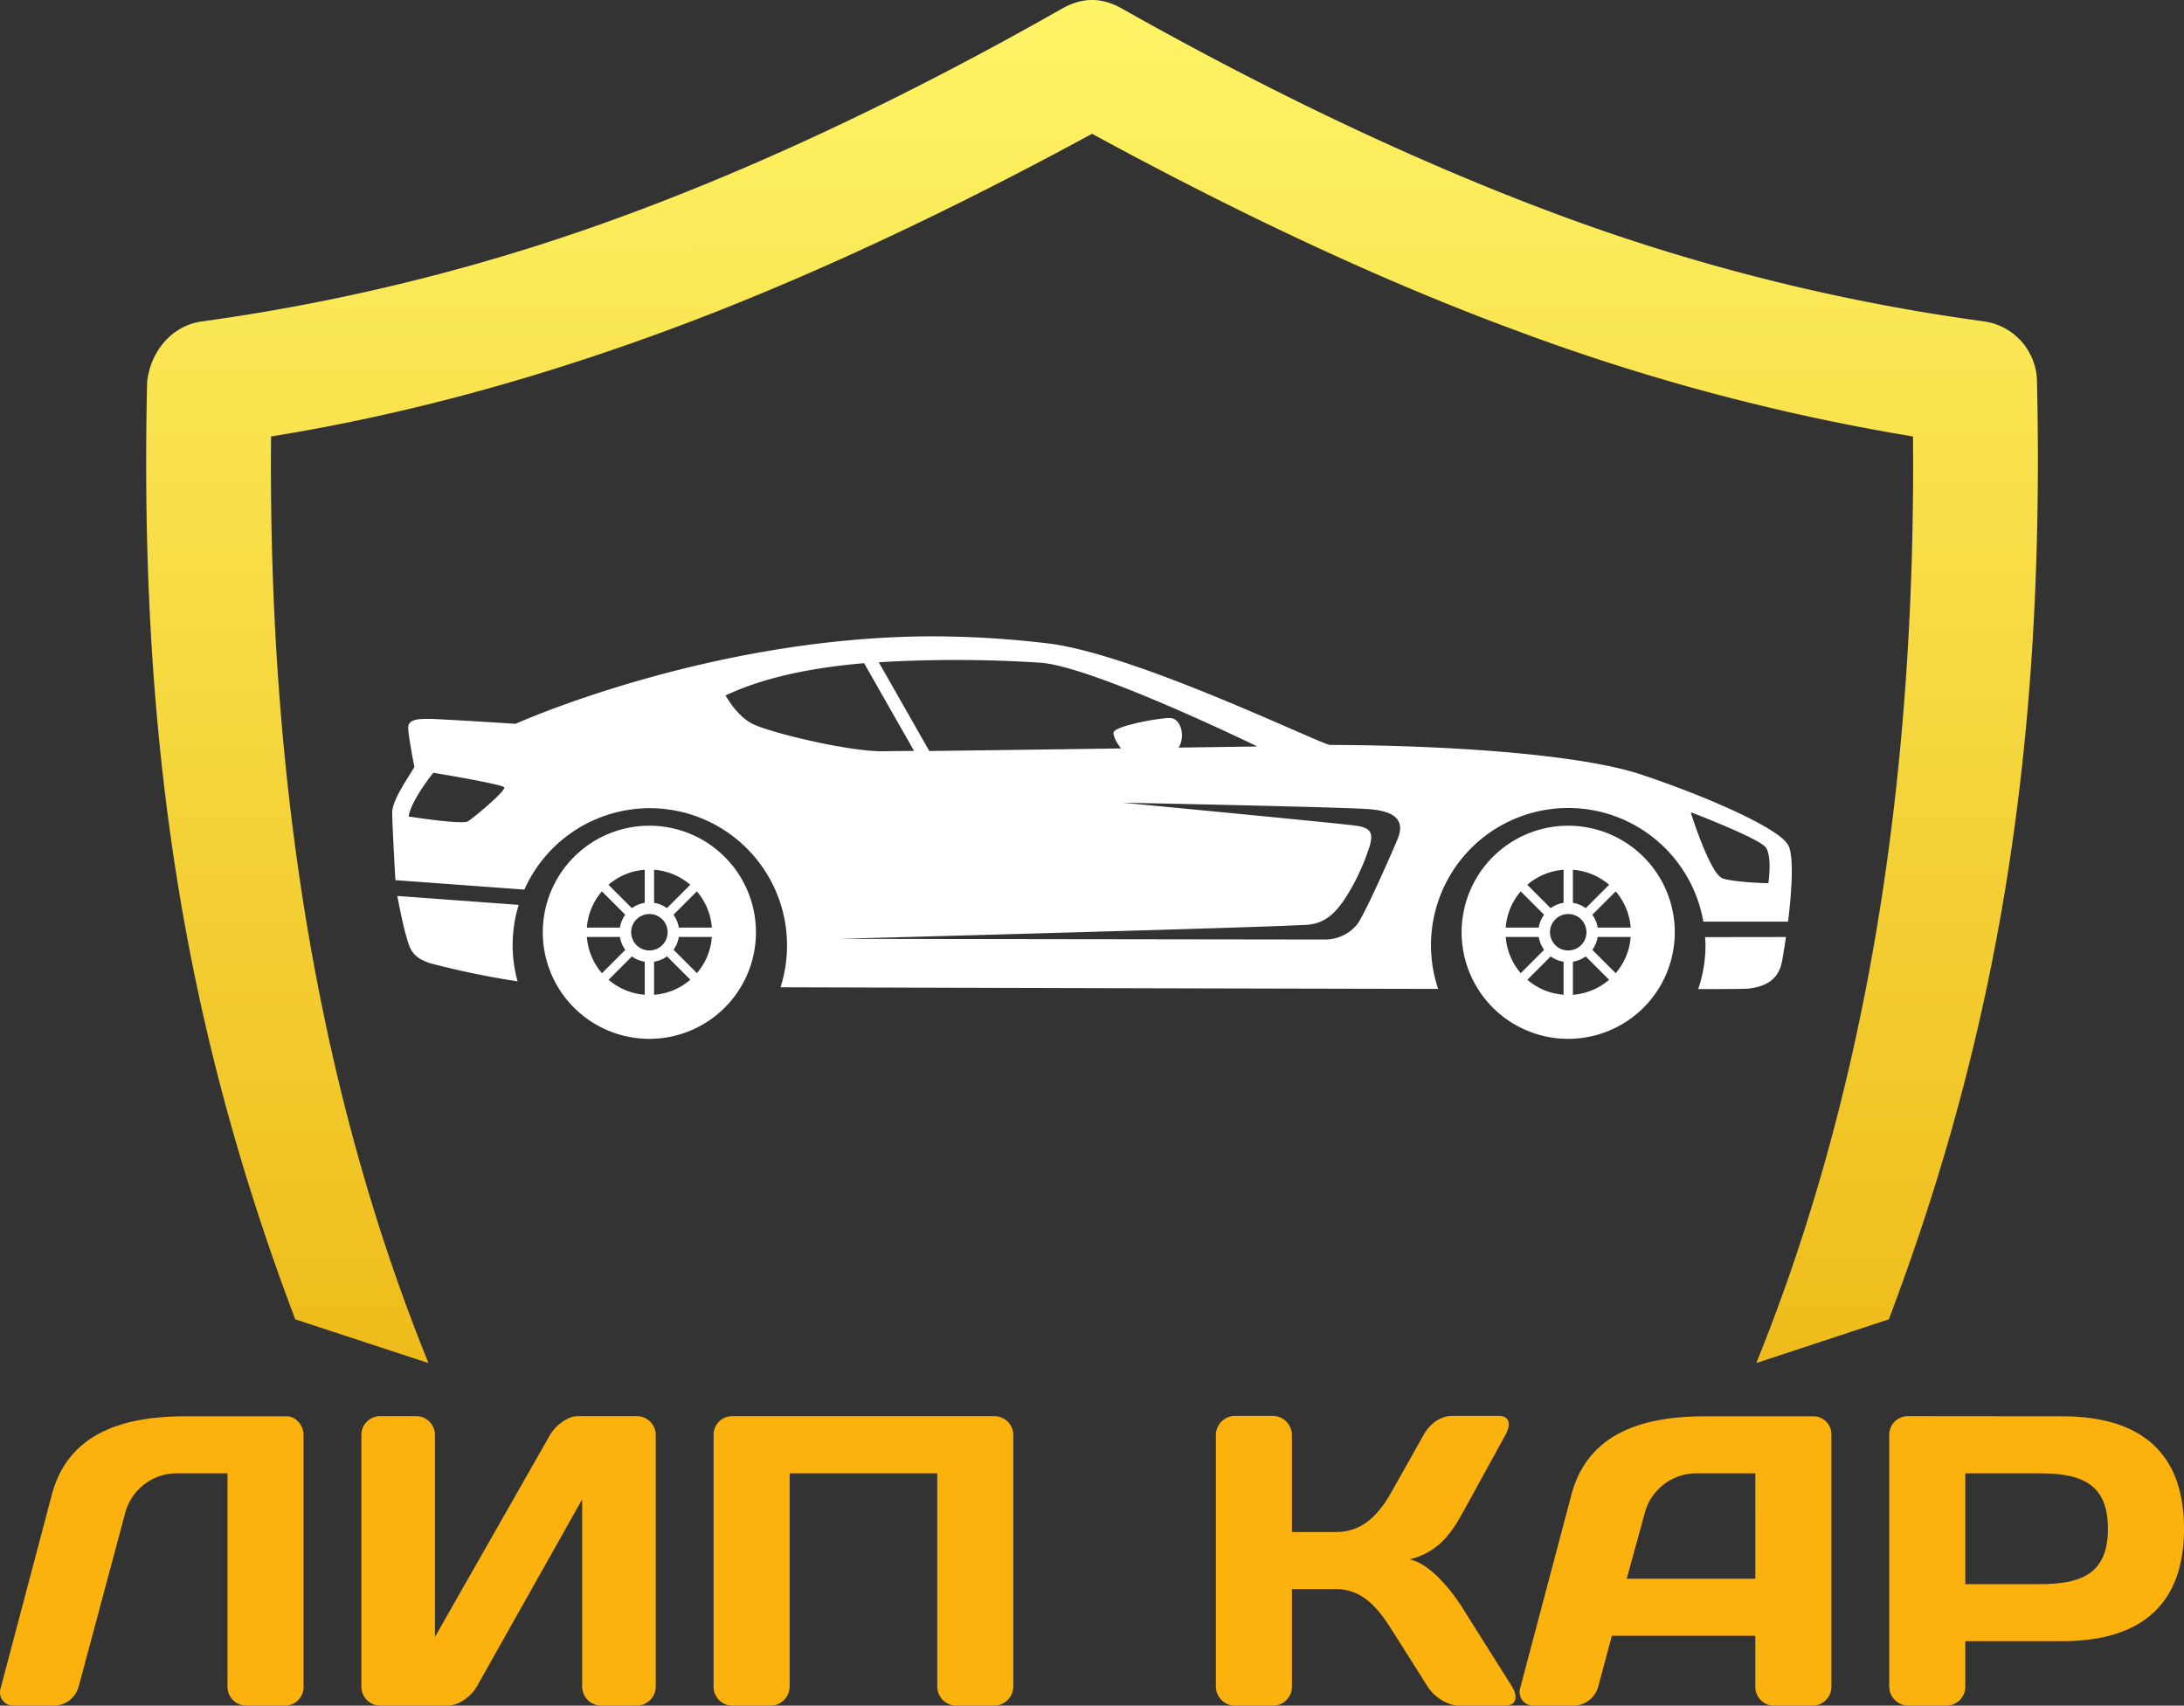 <svg xmlns="http://www.w3.org/2000/svg" xmlns:xlink="http://www.w3.org/1999/xlink" viewBox="0 0 599.2 468"><rect x="0" y="0" width="599.2" height="468" fill="#333333" stroke="none"/><defs><style>.cls-1{fill:#fff;}.cls-2{fill:url(#Безымянный_градиент_4);}.cls-3{fill:#fcb20d;}</style><linearGradient id="Безымянный_градиент_4" x1="299.66" y1="-18.18" x2="299.46" y2="500.84" gradientUnits="userSpaceOnUse"><stop offset="0" stop-color="#fff76a"/><stop offset="1" stop-color="#e9a900"/></linearGradient></defs><title>Logo</title><g id="Слой_2" data-name="Слой 2"><g id="Слой_1-2" data-name="Слой 1"><path class="cls-1" d="M307.79,205.65s-2.3-2.75-2.3-4.58S317.71,197,320.92,197s4.43,5.34,2.29,8.4S307.79,205.65,307.79,205.65Z"/><path class="cls-1" d="M142.29,248.28,109,245.84c.55,2.84,1.63,8.26,2.37,10.7,1,3.39,1.35,6.1,6.77,7.79A234.64,234.64,0,0,0,142,269.26a37.3,37.3,0,0,1,.32-21Z"/><path class="cls-1" d="M467.81,257.13c0,.75.11,1.5.11,2.26a37.7,37.7,0,0,1-2,12c8.06,0,12.91-.06,13.47-.11,4.74-.47,8.46-2.24,9.48-7.32.26-1.32.69-3.82,1.12-6.86Z"/><path class="cls-1" d="M467.32,252.88h23.25c1-8.22,1.7-18.09,0-21.06-2.71-4.74-23-13.54-40.29-19.3s-54.86-8.05-85.33-8.12c-2.27,0-51.64-24.23-76.47-27.74a268.93,268.93,0,0,0-33.58-2.06c-61,.34-113.44,24-113.44,24s-21-1.35-23.7-1.35-5.76,0-5.76,2.37,1.7,10.83,1.7,10.83c-2,3.39-6.1,9.14-6.1,12.53,0,2.6.6,13.56.88,18.52l35.39,2.59a37.66,37.66,0,0,1,70.27,26.8c50.31.14,123.6.35,180.43.45a37.64,37.64,0,1,1,72.75-18.5ZM464.27,223s18.23,7,20.13,9.46.76,9.88.76,9.88-9.12-.19-12.54-1.33-8.73-18-8.73-18ZM128.4,225.35c-1.56,1-16.29-1.32-16.29-1.32.71-4.54,6.78-12,6.78-12s18.87,3.12,19.44,4S130,224.36,128.4,225.35Zm156.82-43.53c14.26.82,59.74,23,59.74,23s-61.69.9-90,1.24l-13.86-24.35A359.37,359.37,0,0,1,285.22,181.82Zm-78.7,16.83c-3.8-1.9-6.51-6.18-7.45-7.83,9.28-4.39,21.53-7.43,38-8.86l13.72,24.09c-4.35,0-7.49.08-8.86.08C232.37,206.13,211.29,201,206.52,198.65Zm176.92,31.58c-1.66,4-9.05,20.79-11.16,23.5a11.44,11.44,0,0,1-9,4.06L230,257.61s124.41-3.32,129.23-3.92,7.53-3.62,10.24-7.83A60.69,60.69,0,0,0,375.83,232c.9-3.31.36-4.8-3.55-5.41s-64.23-6.34-64.23-6.34,61.76,1.21,68.08,1.81S385.64,224.9,383.44,230.23Z"/><path class="cls-1" d="M178.17,226.56a29.24,29.24,0,1,0,29.23,29.23A29.24,29.24,0,0,0,178.17,226.56Zm0,46.42a17.19,17.19,0,1,1,17.18-17.19A17.19,17.19,0,0,1,178.17,273Z"/><path class="cls-1" d="M178.17,247.62a8.18,8.18,0,1,0,8.17,8.17A8.17,8.17,0,0,0,178.17,247.62Zm0,13.17a5,5,0,1,1,5-5A5,5,0,0,1,178.17,260.79Z"/><rect class="cls-1" x="176.89" y="233.01" width="2.56" height="17.48"/><rect class="cls-1" x="176.89" y="261.09" width="2.56" height="17.48"/><rect class="cls-1" x="155.38" y="254.52" width="17.48" height="2.56"/><rect class="cls-1" x="183.47" y="254.52" width="17.48" height="2.56"/><rect class="cls-1" x="166.96" y="237.12" width="2.56" height="17.48" transform="translate(-124.58 190.98) rotate(-45)"/><rect class="cls-1" x="186.82" y="256.98" width="2.56" height="17.48" transform="translate(-132.81 210.87) rotate(-45.01)"/><rect class="cls-1" x="159.5" y="264.45" width="17.48" height="2.56" transform="translate(-138.62 196.81) rotate(-45)"/><rect class="cls-1" x="179.36" y="244.59" width="17.48" height="2.56" transform="translate(-118.76 205) rotate(-45)"/><path class="cls-1" d="M430.26,226.56a29.24,29.24,0,1,0,29.23,29.23A29.24,29.24,0,0,0,430.26,226.56Zm0,46.42a17.19,17.19,0,1,1,17.18-17.19A17.19,17.19,0,0,1,430.26,273Z"/><path class="cls-1" d="M430.26,247.62a8.18,8.18,0,1,0,8.17,8.17A8.17,8.17,0,0,0,430.26,247.62Zm0,13.17a5,5,0,1,1,5-5A5,5,0,0,1,430.26,260.79Z"/><rect class="cls-1" x="428.98" y="233.01" width="2.56" height="17.48"/><rect class="cls-1" x="428.98" y="261.09" width="2.56" height="17.48"/><rect class="cls-1" x="407.47" y="254.52" width="17.48" height="2.56"/><rect class="cls-1" x="435.56" y="254.52" width="17.48" height="2.56"/><rect class="cls-1" x="419.05" y="237.12" width="2.56" height="17.48" transform="translate(-50.73 369.26) rotate(-45)"/><rect class="cls-1" x="438.91" y="256.98" width="2.56" height="17.48" transform="translate(-58.96 389.12) rotate(-45)"/><rect class="cls-1" x="411.59" y="264.45" width="17.48" height="2.56" transform="translate(-64.78 375.04) rotate(-45)"/><rect class="cls-1" x="431.44" y="244.59" width="17.48" height="2.56" transform="translate(-44.93 383.27) rotate(-45)"/><path class="cls-2" d="M117.56,374Q73.08,264.41,74.37,119.76c36.16-5.82,72-15.63,107.87-28.81s75.08-31.26,117.37-54.24c42.29,23,81.21,41.07,117.06,54.24a582.37,582.37,0,0,0,108.18,28.81q1.23,145.16-43,254.24l36.37-12c29.4-77.77,42.91-155.54,40.65-257.26A16.88,16.88,0,0,0,544.46,88.2a547.51,547.51,0,0,1-114-28.2C393.31,46.4,352.21,27.4,307.88,2.39c-5.63-3.18-10.92-3.2-16.54,0-44,25-84.84,44-122.28,57.61A552,552,0,0,1,55.37,88.2c-8.28,1.14-14.09,8.27-15,16.54C38,206.47,51.57,284.22,81,362Z"/><path class="cls-3" d="M78.18,468H67.63a5.2,5.2,0,0,1-5.22-5.22V404.26H48.92a14.65,14.65,0,0,0-14.64,11.11l-12.7,47.41A7.12,7.12,0,0,1,15,468H3.77a3.63,3.63,0,0,1-3.63-4.65l14.07-53.19c4.65-17.58,20.64-21.55,36.75-21.55H78.63c2.61,0,4.65,2.49,4.65,5.21v69A5.11,5.11,0,0,1,78.18,468Z"/><path class="cls-3" d="M164.94,468a5.28,5.28,0,0,1-5.22-5.22V411.4L130.8,462.78c-1.59,2.84-5.11,5.22-8.05,5.22H104.37a5.2,5.2,0,0,1-5.22-5.22v-69a5.13,5.13,0,0,1,5.22-5.21h9.76a5.17,5.17,0,0,1,5.21,5.1v55.46l31.53-55.35c1.59-2.72,4.88-5.21,7.6-5.21h16.34a5.18,5.18,0,0,1,5.1,5.21v69a5.28,5.28,0,0,1-5.22,5.22Z"/><path class="cls-3" d="M262.36,468a5.28,5.28,0,0,1-5.22-5.22V404.26H216.65v58.52a5.28,5.28,0,0,1-5.22,5.22H201a5.2,5.2,0,0,1-5.22-5.22v-69a5.1,5.1,0,0,1,5.11-5.21H272.8a5.19,5.19,0,0,1,5.21,5.21v69a5.3,5.3,0,0,1-5.33,5.22Z"/><path class="cls-3" d="M338.8,468a5.3,5.3,0,0,1-5.22-5.33V393.82a5.3,5.3,0,0,1,5.22-5.33h10.43a5.3,5.3,0,0,1,5.22,5.33v26.54h11.91c6.46,0,11.11-3.28,15.54-11.23l8.62-15.31c2-3.63,5.1-5.33,7.94-5.33h12.81c2.84,0,3.41,2.27,1.7,5.33L401,415.6c-2.83,5.1-6.58,10.44-14.29,12.25,5.44,1.13,11.12,8,14.29,12.93l13.84,22c1.81,3,1,5.22-1.93,5.22h-12.7c-2.84,0-6.69-2.27-8.51-5.22l-9.75-15.42c-4.2-6.69-8.4-11.34-15.54-11.34H354.45V462.9a5.18,5.18,0,0,1-5.22,5.1Z"/><path class="cls-3" d="M431.12,410.16c4.65-17.58,20.64-21.55,36.74-21.55h29.83a4.94,4.94,0,0,1,4.77,5.1V462.9a5.18,5.18,0,0,1-5.22,5.1H486.81a5.14,5.14,0,0,1-5.22-5.22V448.83H442.23l-3.74,13.95a7.13,7.13,0,0,1-6.58,5.22H421a3.78,3.78,0,0,1-3.85-5.1Zm15.19,23h35.28V404.26H465.82a14.65,14.65,0,0,0-14.63,11.11Z"/><path class="cls-3" d="M565.74,388.61c21.1,0,33.46,9.52,33.46,30.85s-12.36,30.85-33.46,30.85H539.2v12.47A5.2,5.2,0,0,1,534,468H523.55a5.28,5.28,0,0,1-5.22-5.22v-69a5.1,5.1,0,0,1,5.11-5.21ZM539.2,404.26v30.4h20.19c10.89,0,18.94-2.27,18.94-15.2s-8.05-15.2-18.94-15.2Z"/></g></g></svg>